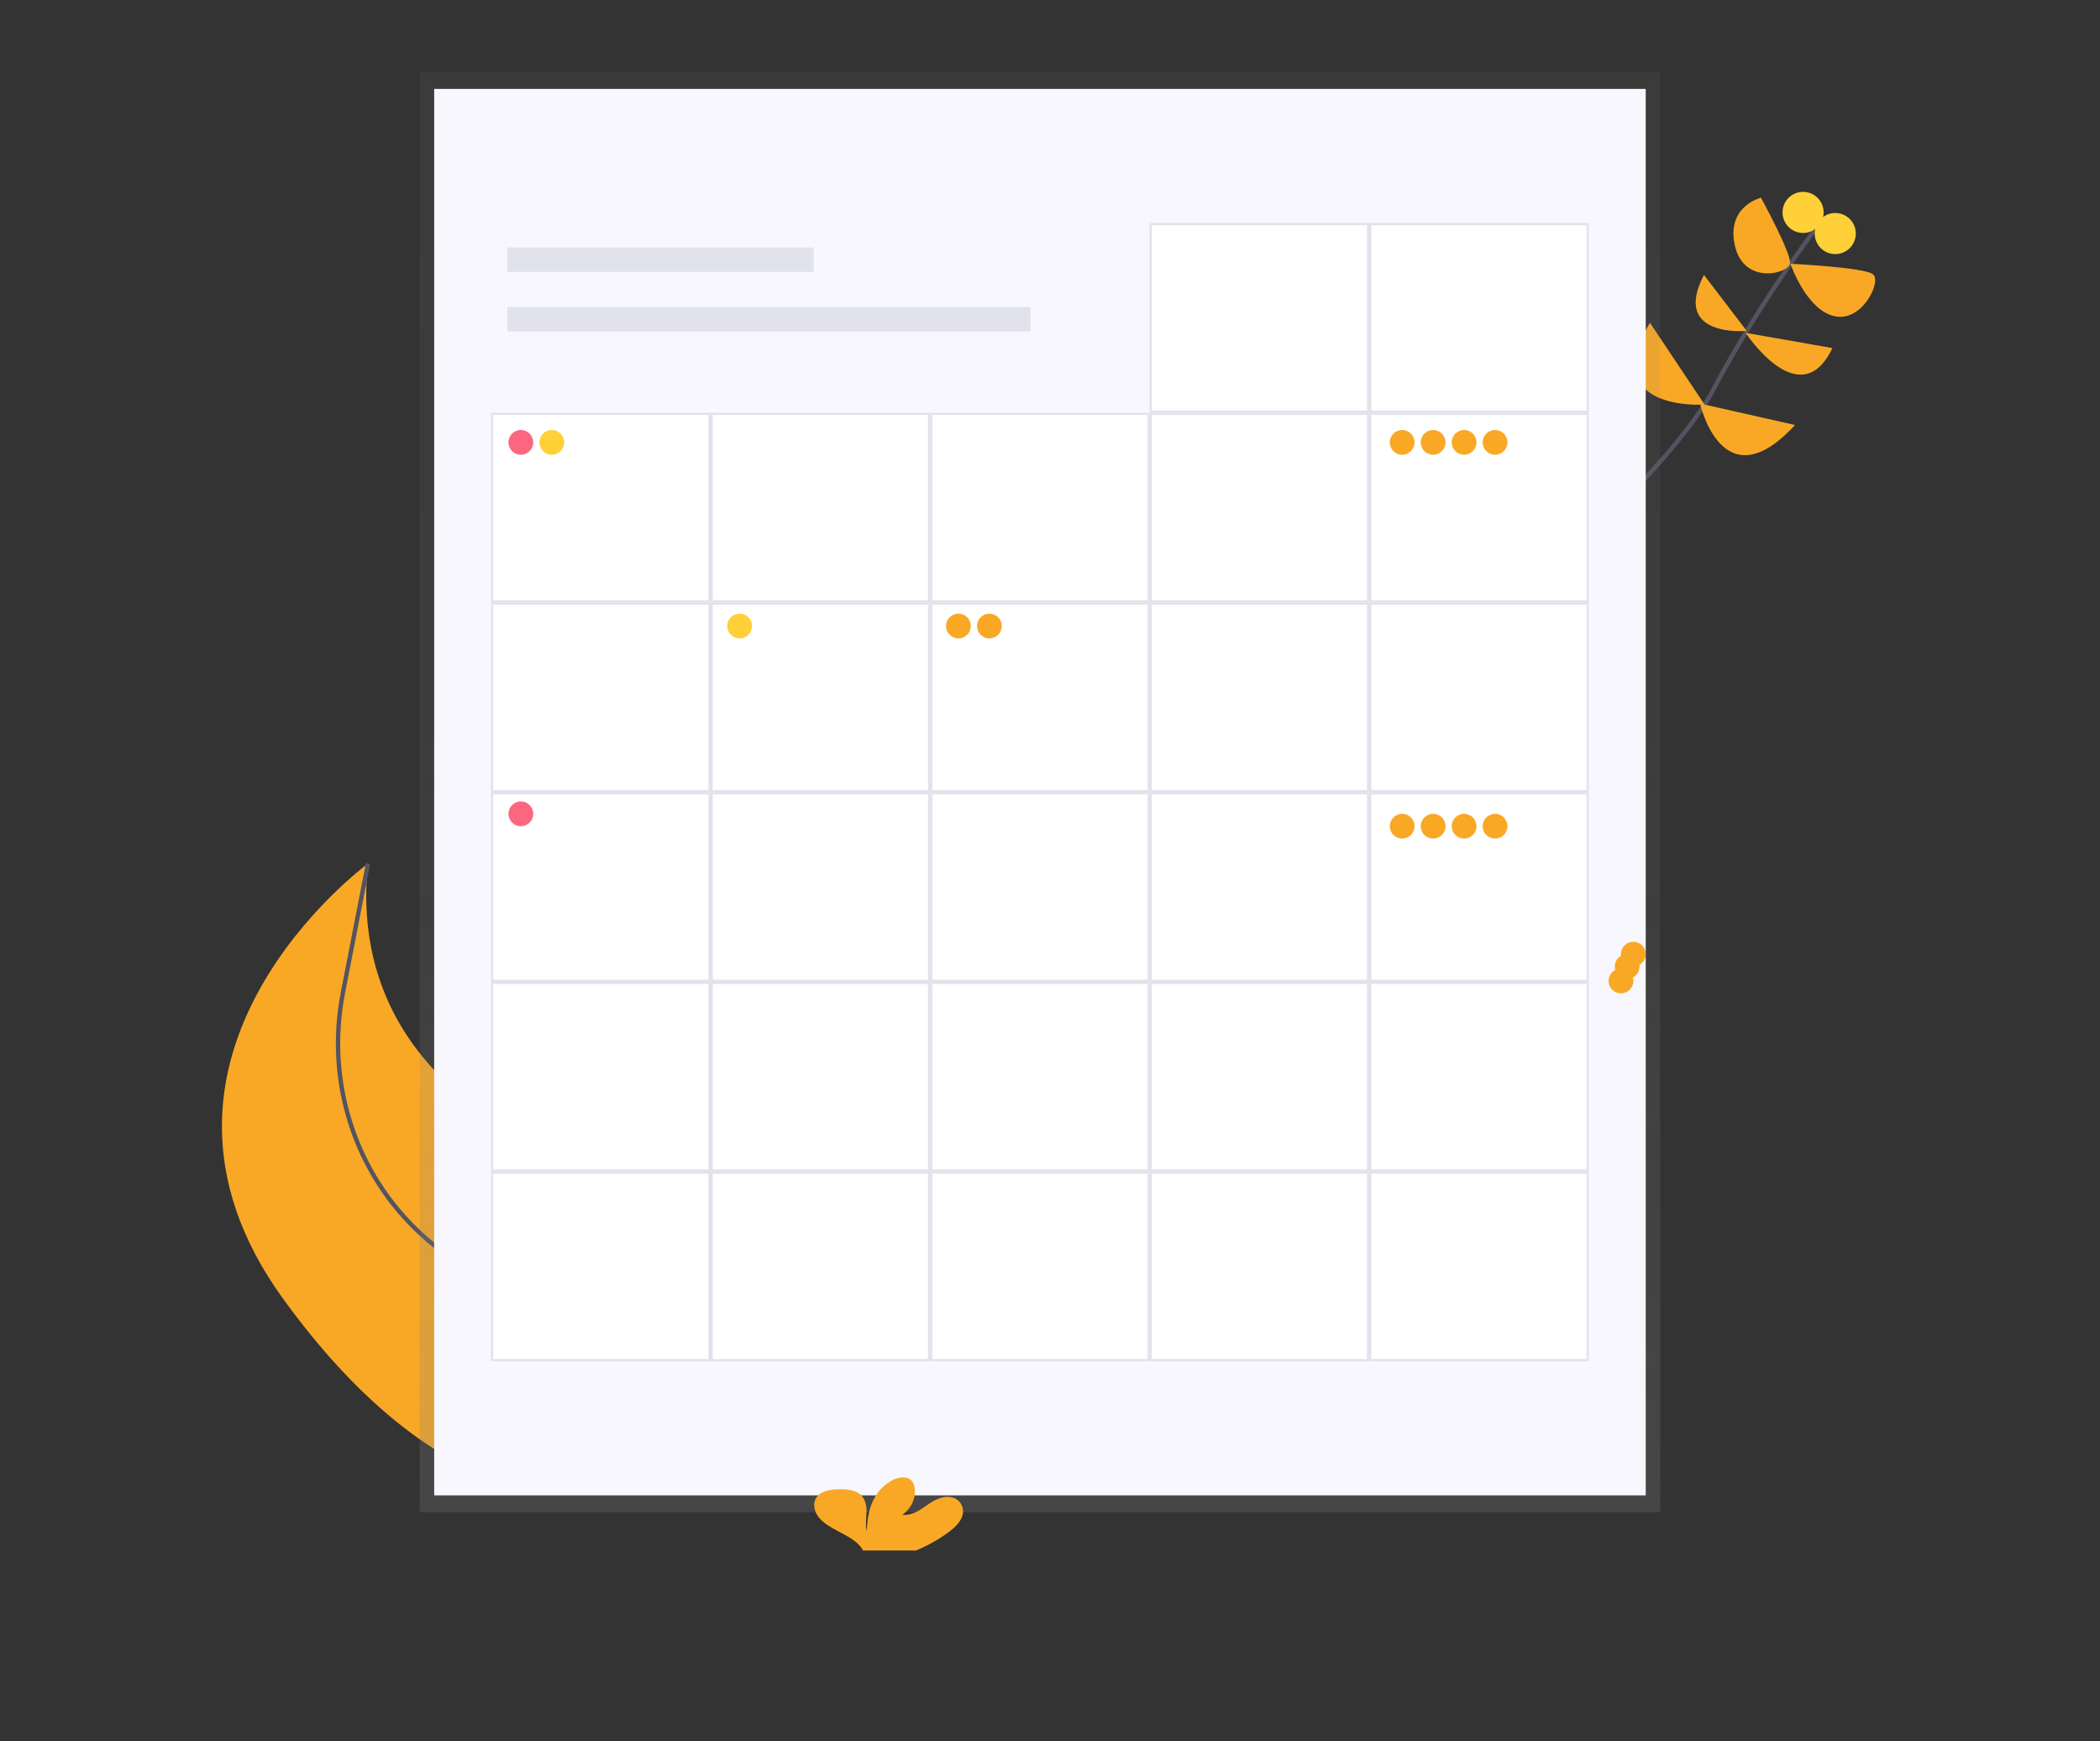 <svg width="966" height="801" viewBox="0 0 966 801" fill="none" xmlns="http://www.w3.org/2000/svg">
<rect x="0" y="0" width="966" height="801" fill="#333333" stroke="none"/>
<path d="M664.49 306.88C664.49 306.88 765.49 222.25 787.95 179.58C810.41 136.91 839 100.14 839 100.14" stroke="#535461" stroke-width="2" stroke-miterlimit="10"/>
<path d="M825.72 195.53L782.03 185.68C782.03 185.68 792.34 231.76 825.72 195.53Z" fill="#F9A826"/>
<path d="M758.96 148.49L784.1 186.14C784.1 186.14 734.95 189.69 758.96 148.49Z" fill="#F9A826"/>
<path d="M842.91 160.14L802.98 153.14C802.98 153.14 828.06 191.29 842.91 160.14Z" fill="#F9A826"/>
<path d="M783.82 126.49L803.49 152.25C803.49 152.25 768.67 155.55 783.82 126.49Z" fill="#F9A826"/>
<path d="M823.63 121.36C823.63 121.36 857.63 122.98 861.63 126.23C865.63 129.48 856.56 148.53 843.63 145.42C830.7 142.31 823.63 121.36 823.63 121.36Z" fill="#F9A826"/>
<path d="M810.04 90.97C810.04 90.97 823.93 116.28 823.41 121.1C822.89 125.92 802.24 131.33 798.07 113.1C793.9 94.87 810.04 90.97 810.04 90.97Z" fill="#F9A826"/>
<path d="M853.234 110.301C854.807 105.321 852.045 100.01 847.066 98.438C842.087 96.866 836.776 99.627 835.203 104.607C833.631 109.586 836.393 114.897 841.372 116.469C846.351 118.041 851.662 115.28 853.234 110.301Z" fill="#FFD037"/>
<path d="M838.434 100.571C840.006 95.592 837.245 90.281 832.265 88.709C827.286 87.136 821.975 89.898 820.403 94.877C818.831 99.856 821.592 105.167 826.571 106.74C831.551 108.312 836.862 105.55 838.434 100.571Z" fill="#FFD037"/>
<path d="M349.46 638.63C349.46 638.63 365.67 590.41 262.91 532.28C262.91 532.28 158.57 501.85 169.24 397.35C169.24 397.35 48.96 485.47 130.35 597.72C211.74 709.97 281.99 685.47 281.99 685.47L349.46 638.63Z" fill="#F9A826"/>
<path d="M318.13 660.41C318.13 660.41 267.99 606.22 219.93 585.27C210.33 580.948 201.508 575.073 193.82 567.88C163.18 539.88 149.82 497.63 157.72 456.88L169.27 397.35" stroke="#535461" stroke-width="2" stroke-miterlimit="10"/>
<path d="M763.68 33.2H193.07V695.73H763.68V33.2Z" fill="url(#paint0_linear)"/>
<path d="M757.04 40.91H199.72V688H757.04V40.91Z" fill="#F7F7FD"/>
<path d="M374.27 113.85H233.38V125.07H374.27V113.85Z" fill="#E2E2EC"/>
<path d="M474.01 141.28H233.38V152.5H474.01V141.28Z" fill="#E2E2EC"/>
<path d="M730.35 103.13H630.36V189.41H730.35V103.13Z" fill="white"/>
<path d="M729.82 103.63V188.91H630.82V103.63H729.82ZM730.82 102.63H629.82V189.91H730.82V102.63Z" fill="#E2E2EC"/>
<path d="M629.36 103.13H529.37V189.41H629.36V103.13Z" fill="white"/>
<path d="M628.82 103.63V188.91H529.82V103.63H628.82ZM629.82 102.63H528.82V189.91H629.82V102.63Z" fill="#E2E2EC"/>
<path d="M730.35 190.41H630.36V276.69H730.35V190.41Z" fill="white"/>
<path d="M729.82 190.91V276.19H630.82V190.91H729.82ZM730.82 189.91H629.82V277.19H730.82V189.91Z" fill="#E2E2EC"/>
<path d="M629.36 190.41H529.37V276.69H629.36V190.41Z" fill="white"/>
<path d="M628.82 190.91V276.19H529.82V190.91H628.82ZM629.82 189.91H528.82V277.19H629.82V189.91Z" fill="#E2E2EC"/>
<path d="M528.37 190.41H428.38V276.69H528.37V190.41Z" fill="white"/>
<path d="M527.87 190.91V276.19H428.87V190.91H527.87ZM528.87 189.91H427.87V277.19H528.87V189.91Z" fill="#E2E2EC"/>
<path d="M427.38 190.41H327.39V276.69H427.38V190.41Z" fill="white"/>
<path d="M426.88 190.91V276.19H327.88V190.91H426.88ZM427.88 189.91H326.88V277.19H427.88V189.91Z" fill="#E2E2EC"/>
<path d="M326.39 190.41H226.4V276.69H326.39V190.41Z" fill="white"/>
<path d="M325.89 190.91V276.19H226.89V190.91H325.89ZM326.89 189.91H225.89V277.19H326.89V189.91Z" fill="#E2E2EC"/>
<path d="M730.35 277.68H630.36V363.96H730.35V277.68Z" fill="white"/>
<path d="M729.82 278.19V363.47H630.82V278.19H729.82ZM730.82 277.19H629.82V364.47H730.82V277.19Z" fill="#E2E2EC"/>
<path d="M629.36 277.68H529.37V363.96H629.36V277.68Z" fill="white"/>
<path d="M628.82 278.19V363.47H529.82V278.19H628.82ZM629.82 277.19H528.82V364.47H629.82V277.19Z" fill="#E2E2EC"/>
<path d="M528.37 277.68H428.38V363.96H528.37V277.68Z" fill="white"/>
<path d="M527.87 278.19V363.47H428.87V278.19H527.87ZM528.87 277.19H427.87V364.47H528.87V277.19Z" fill="#E2E2EC"/>
<path d="M427.38 277.68H327.39V363.96H427.38V277.68Z" fill="white"/>
<path d="M426.88 278.19V363.47H327.88V278.19H426.88ZM427.88 277.19H326.88V364.47H427.88V277.19Z" fill="#E2E2EC"/>
<path d="M326.39 277.68H226.4V363.96H326.39V277.68Z" fill="white"/>
<path d="M325.89 278.19V363.47H226.89V278.19H325.89ZM326.89 277.19H225.89V364.47H326.89V277.19Z" fill="#E2E2EC"/>
<path d="M730.35 364.96H630.36V451.24H730.35V364.96Z" fill="white"/>
<path d="M729.82 365.46V450.74H630.82V365.46H729.82ZM730.82 364.46H629.82V451.74H730.82V364.46Z" fill="#E2E2EC"/>
<path d="M629.36 364.96H529.37V451.24H629.36V364.96Z" fill="white"/>
<path d="M628.82 365.46V450.74H529.82V365.46H628.82ZM629.82 364.46H528.82V451.74H629.82V364.46Z" fill="#E2E2EC"/>
<path d="M528.37 364.96H428.38V451.24H528.37V364.96Z" fill="white"/>
<path d="M527.87 365.46V450.74H428.87V365.46H527.87ZM528.87 364.46H427.87V451.74H528.87V364.46Z" fill="#E2E2EC"/>
<path d="M427.38 364.96H327.39V451.24H427.38V364.96Z" fill="white"/>
<path d="M426.88 365.46V450.74H327.88V365.46H426.88ZM427.88 364.46H326.88V451.74H427.88V364.46Z" fill="#E2E2EC"/>
<path d="M326.39 364.96H226.4V451.24H326.39V364.96Z" fill="white"/>
<path d="M325.89 365.46V450.74H226.89V365.46H325.89ZM326.89 364.46H225.89V451.74H326.89V364.46Z" fill="#E2E2EC"/>
<path d="M730.35 452.23H630.36V538.51H730.35V452.23Z" fill="white"/>
<path d="M729.82 452.74V538.01H630.82V452.74H729.82ZM730.82 451.74H629.82V539.01H730.82V451.74Z" fill="#E2E2EC"/>
<path d="M629.36 452.23H529.37V538.51H629.36V452.23Z" fill="white"/>
<path d="M628.82 452.74V538.01H529.82V452.74H628.82ZM629.82 451.74H528.82V539.01H629.82V451.74Z" fill="#E2E2EC"/>
<path d="M528.37 452.23H428.38V538.51H528.37V452.23Z" fill="white"/>
<path d="M527.87 452.74V538.01H428.87V452.74H527.87ZM528.87 451.74H427.87V539.01H528.87V451.74Z" fill="#E2E2EC"/>
<path d="M427.38 452.23H327.39V538.51H427.38V452.23Z" fill="white"/>
<path d="M426.88 452.74V538.01H327.88V452.74H426.88ZM427.88 451.74H326.88V539.01H427.88V451.74Z" fill="#E2E2EC"/>
<path d="M326.39 452.23H226.4V538.51H326.39V452.23Z" fill="white"/>
<path d="M325.89 452.74V538.01H226.89V452.74H325.89ZM326.89 451.74H225.89V539.01H326.89V451.74Z" fill="#E2E2EC"/>
<path d="M730.35 539.51H630.36V625.79H730.35V539.51Z" fill="white"/>
<path d="M729.82 540.01V625.29H630.82V540.01H729.82ZM730.82 539.01H629.82V626.29H730.82V539.01Z" fill="#E2E2EC"/>
<path d="M629.36 539.51H529.37V625.79H629.36V539.51Z" fill="white"/>
<path d="M628.82 540.01V625.29H529.82V540.01H628.82ZM629.82 539.01H528.82V626.29H629.82V539.01Z" fill="#E2E2EC"/>
<path d="M528.37 539.51H428.38V625.79H528.37V539.51Z" fill="white"/>
<path d="M527.87 540.01V625.29H428.87V540.01H527.87ZM528.87 539.01H427.87V626.29H528.87V539.01Z" fill="#E2E2EC"/>
<path d="M427.38 539.51H327.39V625.79H427.38V539.51Z" fill="white"/>
<path d="M426.88 540.01V625.29H327.88V540.01H426.88ZM427.88 539.01H326.88V626.29H427.88V539.01Z" fill="#E2E2EC"/>
<path d="M326.39 539.51H226.4V625.79H326.39V539.51Z" fill="white"/>
<path d="M325.89 540.01V625.29H226.89V540.01H325.89ZM326.89 539.01H225.89V626.29H326.89V539.01Z" fill="#E2E2EC"/>
<path d="M436.42 704.89C439.28 702.72 441.97 700.16 442.8 697.04C443.226 695.389 443 693.637 442.17 692.148C441.34 690.659 439.968 689.546 438.34 689.04C434.25 687.76 429.88 690.04 426.56 692.41C423.24 694.78 419.45 697.41 415.11 696.92C419.6 693.67 421.74 688.4 420.5 683.61C420.287 682.578 419.764 681.636 419 680.91C416.73 678.91 412.61 679.78 409.89 681.34C401.24 686.34 398.83 695.89 398.78 704.52C397.91 701.41 398.64 698.17 398.62 694.97C398.6 691.77 397.53 688.24 394.23 686.52C392.118 685.604 389.831 685.164 387.53 685.23C383.64 685.11 379.31 685.43 376.66 687.75C373.36 690.63 374.22 695.47 377.09 698.64C379.96 701.81 384.33 703.8 388.34 705.99C391.4 707.66 394.5 709.61 396.34 712.25C396.581 712.6 396.783 712.975 396.94 713.37H421.31C426.678 711.179 431.754 708.331 436.42 704.89V704.89Z" fill="#F9A826"/>
<path d="M239.59 209.23C242.738 209.23 245.29 206.678 245.29 203.53C245.29 200.382 242.738 197.83 239.59 197.83C236.442 197.83 233.89 200.382 233.89 203.53C233.89 206.678 236.442 209.23 239.59 209.23Z" fill="#FC6681"/>
<path d="M253.83 209.23C256.978 209.23 259.53 206.678 259.53 203.53C259.53 200.382 256.978 197.83 253.83 197.83C250.682 197.83 248.13 200.382 248.13 203.53C248.13 206.678 250.682 209.23 253.83 209.23Z" fill="#FFD037"/>
<path d="M440.87 293.73C444.018 293.73 446.57 291.178 446.57 288.03C446.57 284.882 444.018 282.33 440.87 282.33C437.722 282.33 435.17 284.882 435.17 288.03C435.17 291.178 437.722 293.73 440.87 293.73Z" fill="#F9A826"/>
<path d="M455.12 293.73C458.268 293.73 460.82 291.178 460.82 288.03C460.82 284.882 458.268 282.33 455.12 282.33C451.972 282.33 449.42 284.882 449.42 288.03C449.42 291.178 451.972 293.73 455.12 293.73Z" fill="#F9A826"/>
<path d="M745.64 457.03C748.788 457.03 751.34 454.478 751.34 451.33C751.34 448.182 748.788 445.63 745.64 445.63C742.492 445.63 739.94 448.182 739.94 451.33C739.94 454.478 742.492 457.03 745.64 457.03Z" fill="#F9A826"/>
<path d="M748.49 450.39C751.638 450.39 754.19 447.838 754.19 444.69C754.19 441.542 751.638 438.99 748.49 438.99C745.342 438.99 742.79 441.542 742.79 444.69C742.79 447.838 745.342 450.39 748.49 450.39Z" fill="#F9A826"/>
<path d="M751.34 444.69C754.488 444.69 757.04 442.138 757.04 438.99C757.04 435.842 754.488 433.29 751.34 433.29C748.192 433.29 745.64 435.842 745.64 438.99C745.64 442.138 748.192 444.69 751.34 444.69Z" fill="#F9A826"/>
<path d="M645 209.23C648.148 209.23 650.7 206.678 650.7 203.53C650.7 200.382 648.148 197.83 645 197.83C641.852 197.83 639.3 200.382 639.3 203.53C639.3 206.678 641.852 209.23 645 209.23Z" fill="#F9A826"/>
<path d="M659.24 209.23C662.388 209.23 664.94 206.678 664.94 203.53C664.94 200.382 662.388 197.83 659.24 197.83C656.092 197.83 653.54 200.382 653.54 203.53C653.54 206.678 656.092 209.23 659.24 209.23Z" fill="#F9A826"/>
<path d="M673.49 209.23C676.638 209.23 679.19 206.678 679.19 203.53C679.19 200.382 676.638 197.83 673.49 197.83C670.342 197.83 667.79 200.382 667.79 203.53C667.79 206.678 670.342 209.23 673.49 209.23Z" fill="#F9A826"/>
<path d="M687.73 209.23C690.878 209.23 693.43 206.678 693.43 203.53C693.43 200.382 690.878 197.83 687.73 197.83C684.582 197.83 682.03 200.382 682.03 203.53C682.03 206.678 684.582 209.23 687.73 209.23Z" fill="#F9A826"/>
<path d="M645 385.82C648.148 385.82 650.7 383.268 650.7 380.12C650.7 376.972 648.148 374.42 645 374.42C641.852 374.42 639.3 376.972 639.3 380.12C639.3 383.268 641.852 385.82 645 385.82Z" fill="#F9A826"/>
<path d="M659.24 385.82C662.388 385.82 664.94 383.268 664.94 380.12C664.94 376.972 662.388 374.42 659.24 374.42C656.092 374.42 653.54 376.972 653.54 380.12C653.54 383.268 656.092 385.82 659.24 385.82Z" fill="#F9A826"/>
<path d="M673.49 385.82C676.638 385.82 679.19 383.268 679.19 380.12C679.19 376.972 676.638 374.42 673.49 374.42C670.342 374.42 667.79 376.972 667.79 380.12C667.79 383.268 670.342 385.82 673.49 385.82Z" fill="#F9A826"/>
<path d="M687.73 385.82C690.878 385.82 693.43 383.268 693.43 380.12C693.43 376.972 690.878 374.42 687.73 374.42C684.582 374.42 682.03 376.972 682.03 380.12C682.03 383.268 684.582 385.82 687.73 385.82Z" fill="#F9A826"/>
<path d="M340.23 293.73C343.378 293.73 345.93 291.178 345.93 288.03C345.93 284.882 343.378 282.33 340.23 282.33C337.082 282.33 334.53 284.882 334.53 288.03C334.53 291.178 337.082 293.73 340.23 293.73Z" fill="#FFD037"/>
<path d="M239.59 380.13C242.738 380.13 245.29 377.578 245.29 374.43C245.29 371.282 242.738 368.73 239.59 368.73C236.442 368.73 233.89 371.282 233.89 374.43C233.89 377.578 236.442 380.13 239.59 380.13Z" fill="#FC6681"/>
<defs>
<linearGradient id="paint0_linear" x1="478.38" y1="695.72" x2="478.38" y2="33.2" gradientUnits="userSpaceOnUse">
<stop stop-color="#808080" stop-opacity="0.25"/>
<stop offset="0.54" stop-color="#808080" stop-opacity="0.12"/>
<stop offset="1" stop-color="#808080" stop-opacity="0.1"/>
</linearGradient>
</defs>
</svg>
